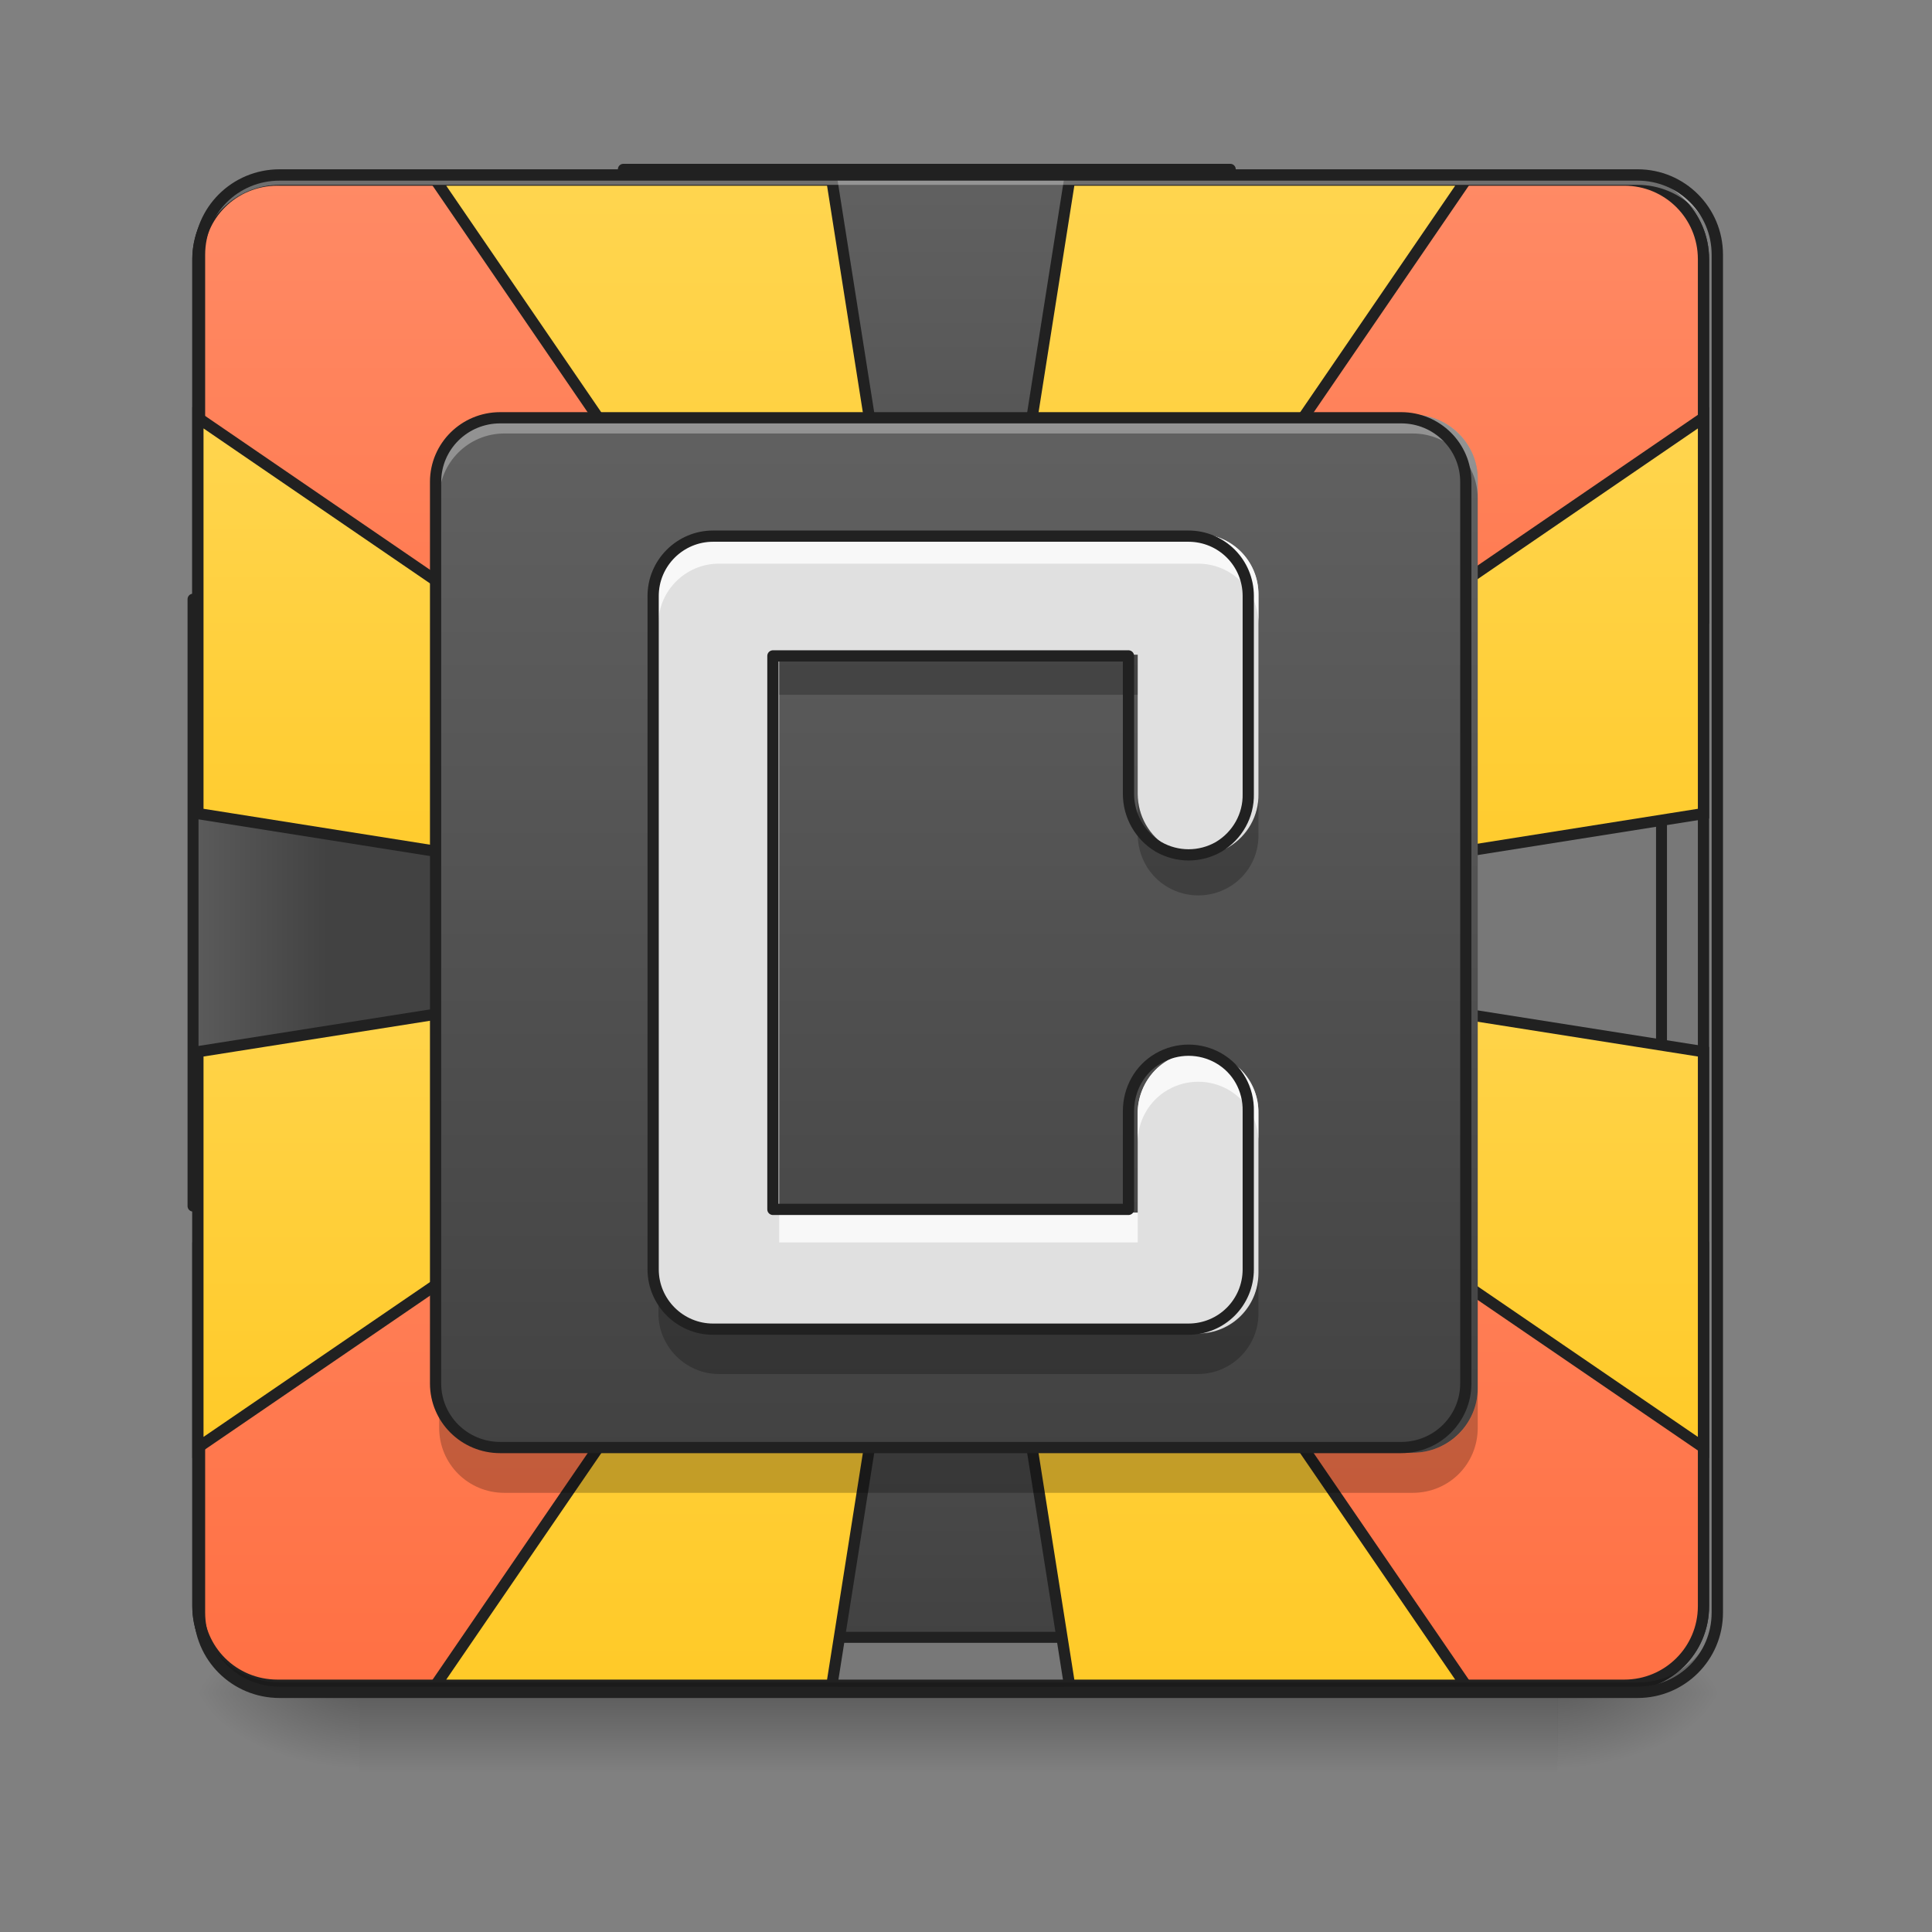 <svg height="16" viewBox="0 0 16 16" width="16" xmlns="http://www.w3.org/2000/svg" xmlns:xlink="http://www.w3.org/1999/xlink"><rect x="0" y="0" width="16" height="16" fill="#808080" stroke="none"/><linearGradient id="a"><stop offset="0" stop-color="#424242"/><stop offset="1" stop-color="#616161"/></linearGradient><linearGradient id="b" gradientUnits="userSpaceOnUse" x1="960" x2="960" xlink:href="#a" y1="935.118" y2="175.118"/><linearGradient id="c"><stop offset="0" stop-color="#ff7043"/><stop offset="1" stop-color="#ff8a65"/></linearGradient><linearGradient id="d" gradientTransform="matrix(-1 0 0 -1 506.766 64.833)" gradientUnits="userSpaceOnUse" x1="146.933" x2="146.933" xlink:href="#c" y1="32.416" y2="233.5"/><linearGradient id="e" gradientTransform="matrix(1 0 0 -1 1.232 64.833)" gradientUnits="userSpaceOnUse" x1="146.933" x2="146.933" xlink:href="#c" y1="32.416" y2="233.5"/><linearGradient id="f" gradientUnits="userSpaceOnUse" x1="7.938" x2="7.938" y1="14.017" y2="14.678"><stop offset="0" stop-opacity=".275"/><stop offset="1" stop-opacity="0"/></linearGradient><linearGradient id="g"><stop offset="0" stop-opacity=".314"/><stop offset=".222" stop-opacity=".275"/><stop offset="1" stop-opacity="0"/></linearGradient><radialGradient id="h" cx="450.909" cy="189.579" gradientTransform="matrix(0 -.039 -.07 -0 26.065 31.798)" gradientUnits="userSpaceOnUse" r="21.167" xlink:href="#g"/><radialGradient id="i" cx="450.909" cy="189.579" gradientTransform="matrix(-0 .039 .07 0 -10.189 -3.764)" gradientUnits="userSpaceOnUse" r="21.167" xlink:href="#g"/><radialGradient id="j" cx="450.909" cy="189.579" gradientTransform="matrix(-0 -.039 .07 -0 -10.189 31.798)" gradientUnits="userSpaceOnUse" r="21.167" xlink:href="#g"/><radialGradient id="k" cx="450.909" cy="189.579" gradientTransform="matrix(0 .039 -.07 0 26.065 -3.764)" gradientUnits="userSpaceOnUse" r="21.167" xlink:href="#g"/><linearGradient id="l" gradientUnits="userSpaceOnUse" x1="960" x2="960" xlink:href="#a" y1="1695.118" y2="935.118"/><linearGradient id="m" gradientTransform="matrix(-1 0 0 1 506.766 0)" gradientUnits="userSpaceOnUse" x1="115.183" x2="115.183" xlink:href="#c" y1="233.5" y2="32.417"/><linearGradient id="n" gradientUnits="userSpaceOnUse" x1="105.833" x2="105.833" xlink:href="#c" y1="233.5" y2="32.417"/><linearGradient id="o"><stop offset="0" stop-color="#ffca28"/><stop offset="1" stop-color="#ffd54f"/></linearGradient><linearGradient id="p" gradientTransform="matrix(-1 0 0 1 508 0)" gradientUnits="userSpaceOnUse" x1="190.5" x2="190.5" xlink:href="#o" y1="233.5" y2="32.417"/><linearGradient id="q" gradientUnits="userSpaceOnUse" x1="190.5" x2="190.5" xlink:href="#o" y1="233.5" y2="32.417"/><linearGradient id="r" gradientTransform="matrix(1 0 0 -1 0 64.833)" gradientUnits="userSpaceOnUse" x1="169.333" x2="169.333" xlink:href="#o" y1="32.417" y2="233.5"/><linearGradient id="s" gradientTransform="matrix(-1 0 0 -1 508 64.833)" gradientUnits="userSpaceOnUse" x1="211.667" x2="211.667" xlink:href="#o" y1="32.417" y2="233.5"/><linearGradient id="t" gradientUnits="userSpaceOnUse" x1="338.662" x2="169.329" xlink:href="#a" y1="-20.915" y2="-20.915"/><linearGradient id="u" gradientTransform="matrix(0 1 -1 0 286.417 -221.583)" gradientUnits="userSpaceOnUse" x1="252.638" x2="115.054" xlink:href="#o" y1="170" y2="170"/><linearGradient id="v" gradientTransform="matrix(0 -1 -1 0 286.417 286.417)" gradientUnits="userSpaceOnUse" x1="116.417" x2="254" xlink:href="#o" y1="148.833" y2="148.833"/><linearGradient id="w" gradientTransform="matrix(0 -1 1 0 221.583 286.417)" gradientUnits="userSpaceOnUse" x1="116.417" x2="254" xlink:href="#o" y1="148.833" y2="148.833"/><linearGradient id="x" gradientTransform="matrix(0 1 1 0 221.583 -221.583)" gradientUnits="userSpaceOnUse" x1="252.638" x2="115.054" xlink:href="#o" y1="170" y2="170"/><linearGradient id="y" gradientUnits="userSpaceOnUse" x1="7.938" x2="7.938" xlink:href="#a" y1="12.032" y2="3.433"/><path d="m74.118-168.629h359.841c11.624 0 21.123 9.499 21.123 21.123v359.841c0 11.749-9.499 21.123-21.123 21.123h-359.841c-11.749 0-21.248-9.374-21.248-21.123v-359.841c0-11.624 9.499-21.123 21.248-21.123zm0 0" style="fill:#616161;fill-opacity:.235;stroke-width:3;stroke-linecap:square;stroke-linejoin:round;stroke:#212121" transform="matrix(.031 0 0 .031 0 6.719)"/><path d="m645.293 175.259 314.616 758.195 313.671-758.195zm0 0" fill="url(#b)" stroke="#212121" stroke-linecap="square" stroke-linejoin="round" stroke-width="11.339" transform="scale(.008)"/><path d="m254.476 32.476v-.125l200.606-82.867v-96.991c0-11.749-9.499-21.123-21.123-21.123h-96.491l-83.492 200.981v.125zm0 0" fill="url(#d)" stroke="#212121" stroke-linecap="square" stroke-linejoin="round" stroke-width="3" transform="matrix(.031 0 0 .031 0 6.719)"/><path d="m253.601 32.476v-.125l-200.731-82.867v-96.991c0-11.749 9.499-21.123 21.248-21.123h96.491l83.367 200.981v.125zm0 0" fill="url(#e)" stroke="#212121" stroke-linecap="square" stroke-linejoin="round" stroke-width="3" transform="matrix(.031 0 0 .031 0 6.719)"/><path d="m2.977 13.969h9.922v.734h-9.922zm0 0" fill="url(#f)"/><path d="m12.898 14.016h1.324v-.66h-1.324zm0 0" fill="url(#h)"/><path d="m2.977 14.016h-1.324v.664h1.324zm0 0" fill="url(#i)"/><path d="m2.977 14.016h-1.324v-.66h1.324zm0 0" fill="url(#j)"/><path d="m12.898 14.016h1.324v.664h-1.324zm0 0" fill="url(#k)"/><path d="m959.908 935.344-315.088 759.613h629.231zm0 0" fill="url(#l)" stroke="#212121" stroke-linecap="square" stroke-linejoin="round" stroke-width="11.339" transform="scale(.008)"/><path d="m254.476 32.476 200.606 82.867v96.991c0 11.749-9.499 21.123-21.123 21.123h-96.491l-83.492-200.981zm0 0" fill="url(#m)" stroke="#212121" stroke-linecap="square" stroke-linejoin="round" stroke-width="3" transform="matrix(.031 0 0 .031 0 6.719)"/><path d="m253.601 32.476-200.731 82.867v96.991c0 11.749 9.499 21.123 21.248 21.123h96.491l83.367-200.981zm0 0" fill="url(#n)" stroke="#212121" stroke-linecap="square" stroke-linejoin="round" stroke-width="3" transform="matrix(.031 0 0 .031 0 6.719)"/><path d="m391.588 233.457-137.612-200.981 31.747 200.981zm0 0" fill="url(#p)" fill-rule="evenodd" stroke="#212121" stroke-width="3" transform="matrix(.031 0 0 .031 0 6.719)"/><path d="m116.364 233.457 137.612-200.981-31.747 200.981zm0 0" fill="url(#q)" fill-rule="evenodd" stroke="#212121" stroke-width="3" transform="matrix(.031 0 0 .031 0 6.719)"/><path d="m2.316 14.016c-.367 0-.664-.293-.664-.66v-.082c0 .367.297.66.664.66h11.246c.363 0 .66-.293.66-.66v.082c0 .367-.297.66-.66.66zm0 0" fill-opacity=".196"/><path d="m116.364-168.629 137.612 201.106-31.747-201.106zm0 0" fill="url(#r)" fill-rule="evenodd" stroke="#212121" stroke-width="3" transform="matrix(.031 0 0 .031 0 6.719)"/><path d="m391.588-168.629-137.612 201.106 31.747-201.106zm0 0" fill="url(#s)" fill-rule="evenodd" stroke="#212121" stroke-width="3" transform="matrix(.031 0 0 .031 0 6.719)"/><path d="m2.316 1.449c-.367 0-.664.293-.664.66v.082c0-.367.297-.66.664-.66h11.246c.363 0 .66.293.66.66v-.082c0-.367-.297-.66-.66-.66zm0 0" fill="#e6e6e6" fill-opacity=".392"/><path d="m2.316 1.402c-.395 0-.711.316-.711.707v11.246c0 .391.316.707.711.707h11.246c.391 0 .707-.316.707-.707v-11.246c0-.391-.316-.707-.707-.707zm0 .094h11.246c.34 0 .613.273.613.613v11.246c0 .34-.273.613-.613.613h-11.246c-.344 0-.617-.273-.617-.613v-11.246c0-.34.273-.613.617-.613zm0 0" fill="#212121"/><g stroke="#212121"><path d="m199.823 620.256v628.286l758.668-313.198zm0 0" fill="url(#t)" stroke-linecap="square" stroke-linejoin="round" stroke-width="11.339" transform="scale(.008)"/><path d="m1719.993 619.783-760.085 315.56 760.085 314.143zm0 0" fill="url(#t)" stroke-linecap="square" stroke-linejoin="round" stroke-width="11.339" transform="scale(.008)"/><path d="m52.87-105.135 201.106 137.612-201.106-31.872zm0 0" fill="url(#u)" fill-rule="evenodd" stroke-width="3" transform="matrix(.031 0 0 .031 0 6.719)"/><path d="m52.87 169.963 201.106-137.487-201.106 31.747zm0 0" fill="url(#v)" fill-rule="evenodd" stroke-width="3" transform="matrix(.031 0 0 .031 0 6.719)"/><path d="m455.082 169.963-201.106-137.487 201.106 31.747zm0 0" fill="url(#w)" fill-rule="evenodd" stroke-width="3" transform="matrix(.031 0 0 .031 0 6.719)"/><path d="m455.082-105.135-201.106 137.612 201.106-31.872zm0 0" fill="url(#x)" fill-rule="evenodd" stroke-width="3" transform="matrix(.031 0 0 .031 0 6.719)"/></g><path d="m4.176 3.434h7.523c.297 0 .539.238.539.535v7.527c0 .297-.242.535-.539.535h-7.523c-.297 0-.539-.238-.539-.535v-7.527c0-.297.242-.535.539-.535zm0 0" fill="url(#y)"/><path d="m5.953 4.422c-.273 0-.5.223-.5.5v5.621c0 .277.227.5.5.5h3.969c.277 0 .5-.223.5-.5v-1.32c.004-.184-.09-.352-.246-.441s-.348-.09-.504 0-.25.258-.25.441v.82h-2.969v-4.621h2.969v1.152c0 .18.094.348.25.441.156.09.348.09.504 0 .156-.094.25-.262.246-.441v-1.652c0-.277-.223-.5-.5-.5zm0 0" fill="#e0e0e0"/><path d="m5.953 4.422c-.273 0-.5.223-.5.5v.242c0-.273.227-.496.5-.496h3.969c.277 0 .5.223.5.496v-.242c0-.277-.223-.5-.5-.5zm3.965 4.293c-.133 0-.262.055-.352.148-.094.098-.145.227-.145.359v.242c0-.18.094-.348.25-.438s.348-.09.504 0 .25.258.246.438v-.242c.004-.137-.051-.266-.145-.363-.098-.094-.227-.148-.359-.145zm-3.465 1.328v.246h2.969v-.246zm0 0" fill="#f8f8f8"/><path d="m6.453 5.422v.332h2.969v-.332zm2.969 1.156v.332c0 .18.094.348.25.438s.348.09.504 0 .25-.258.246-.438v-.332c.004.18-.09.348-.246.438-.156.094-.348.094-.504 0-.156-.09-.25-.258-.25-.438zm-3.969 3.969v.332c0 .273.227.5.5.5h3.969c.277 0 .5-.227.5-.5v-.332c0 .277-.223.5-.5.5h-3.969c-.273 0-.5-.223-.5-.5zm0 0" fill-opacity=".235"/><path d="m190.482-73.514c-8.749 0-15.998 7.124-15.998 15.998v179.858c0 8.874 7.249 15.998 15.998 15.998h126.988c8.874 0 15.998-7.124 15.998-15.998v-42.246c.125-5.874-2.875-11.249-7.874-14.124-5-2.875-11.124-2.875-16.123 0-5 2.875-7.999 8.249-7.999 14.124v26.247h-94.991v-147.861h94.991v36.871c0 5.749 3 11.124 7.999 14.124 5 2.875 11.124 2.875 16.123 0 5-3 7.999-8.374 7.874-14.124v-52.87c0-8.874-7.124-15.998-15.998-15.998zm0 0" fill="none" stroke="#212121" stroke-linecap="round" stroke-linejoin="round" stroke-width="3" transform="matrix(.031 0 0 .031 0 6.719)"/><path d="m4.176 3.434c-.297 0-.539.238-.539.535v.16c0-.297.242-.539.539-.539h7.523c.301 0 .539.242.539.539v-.16c0-.297-.238-.535-.539-.535zm0 0" fill="#fff" fill-opacity=".314"/><path d="m3.637 11.496v.328c0 .301.242.539.539.539h7.523c.301 0 .539-.238.539-.539v-.328c0 .297-.238.535-.539.535h-7.523c-.297 0-.539-.238-.539-.535zm0 0" fill-opacity=".235"/><path d="m133.612-105.135h240.727c9.499 0 17.248 7.624 17.248 17.123v240.852c0 9.499-7.749 17.123-17.248 17.123h-240.727c-9.499 0-17.248-7.624-17.248-17.123v-240.852c0-9.499 7.749-17.123 17.248-17.123zm0 0" fill="none" stroke="#212121" stroke-linecap="round" stroke-linejoin="round" stroke-width="3" transform="matrix(.031 0 0 .031 0 6.719)"/></svg>